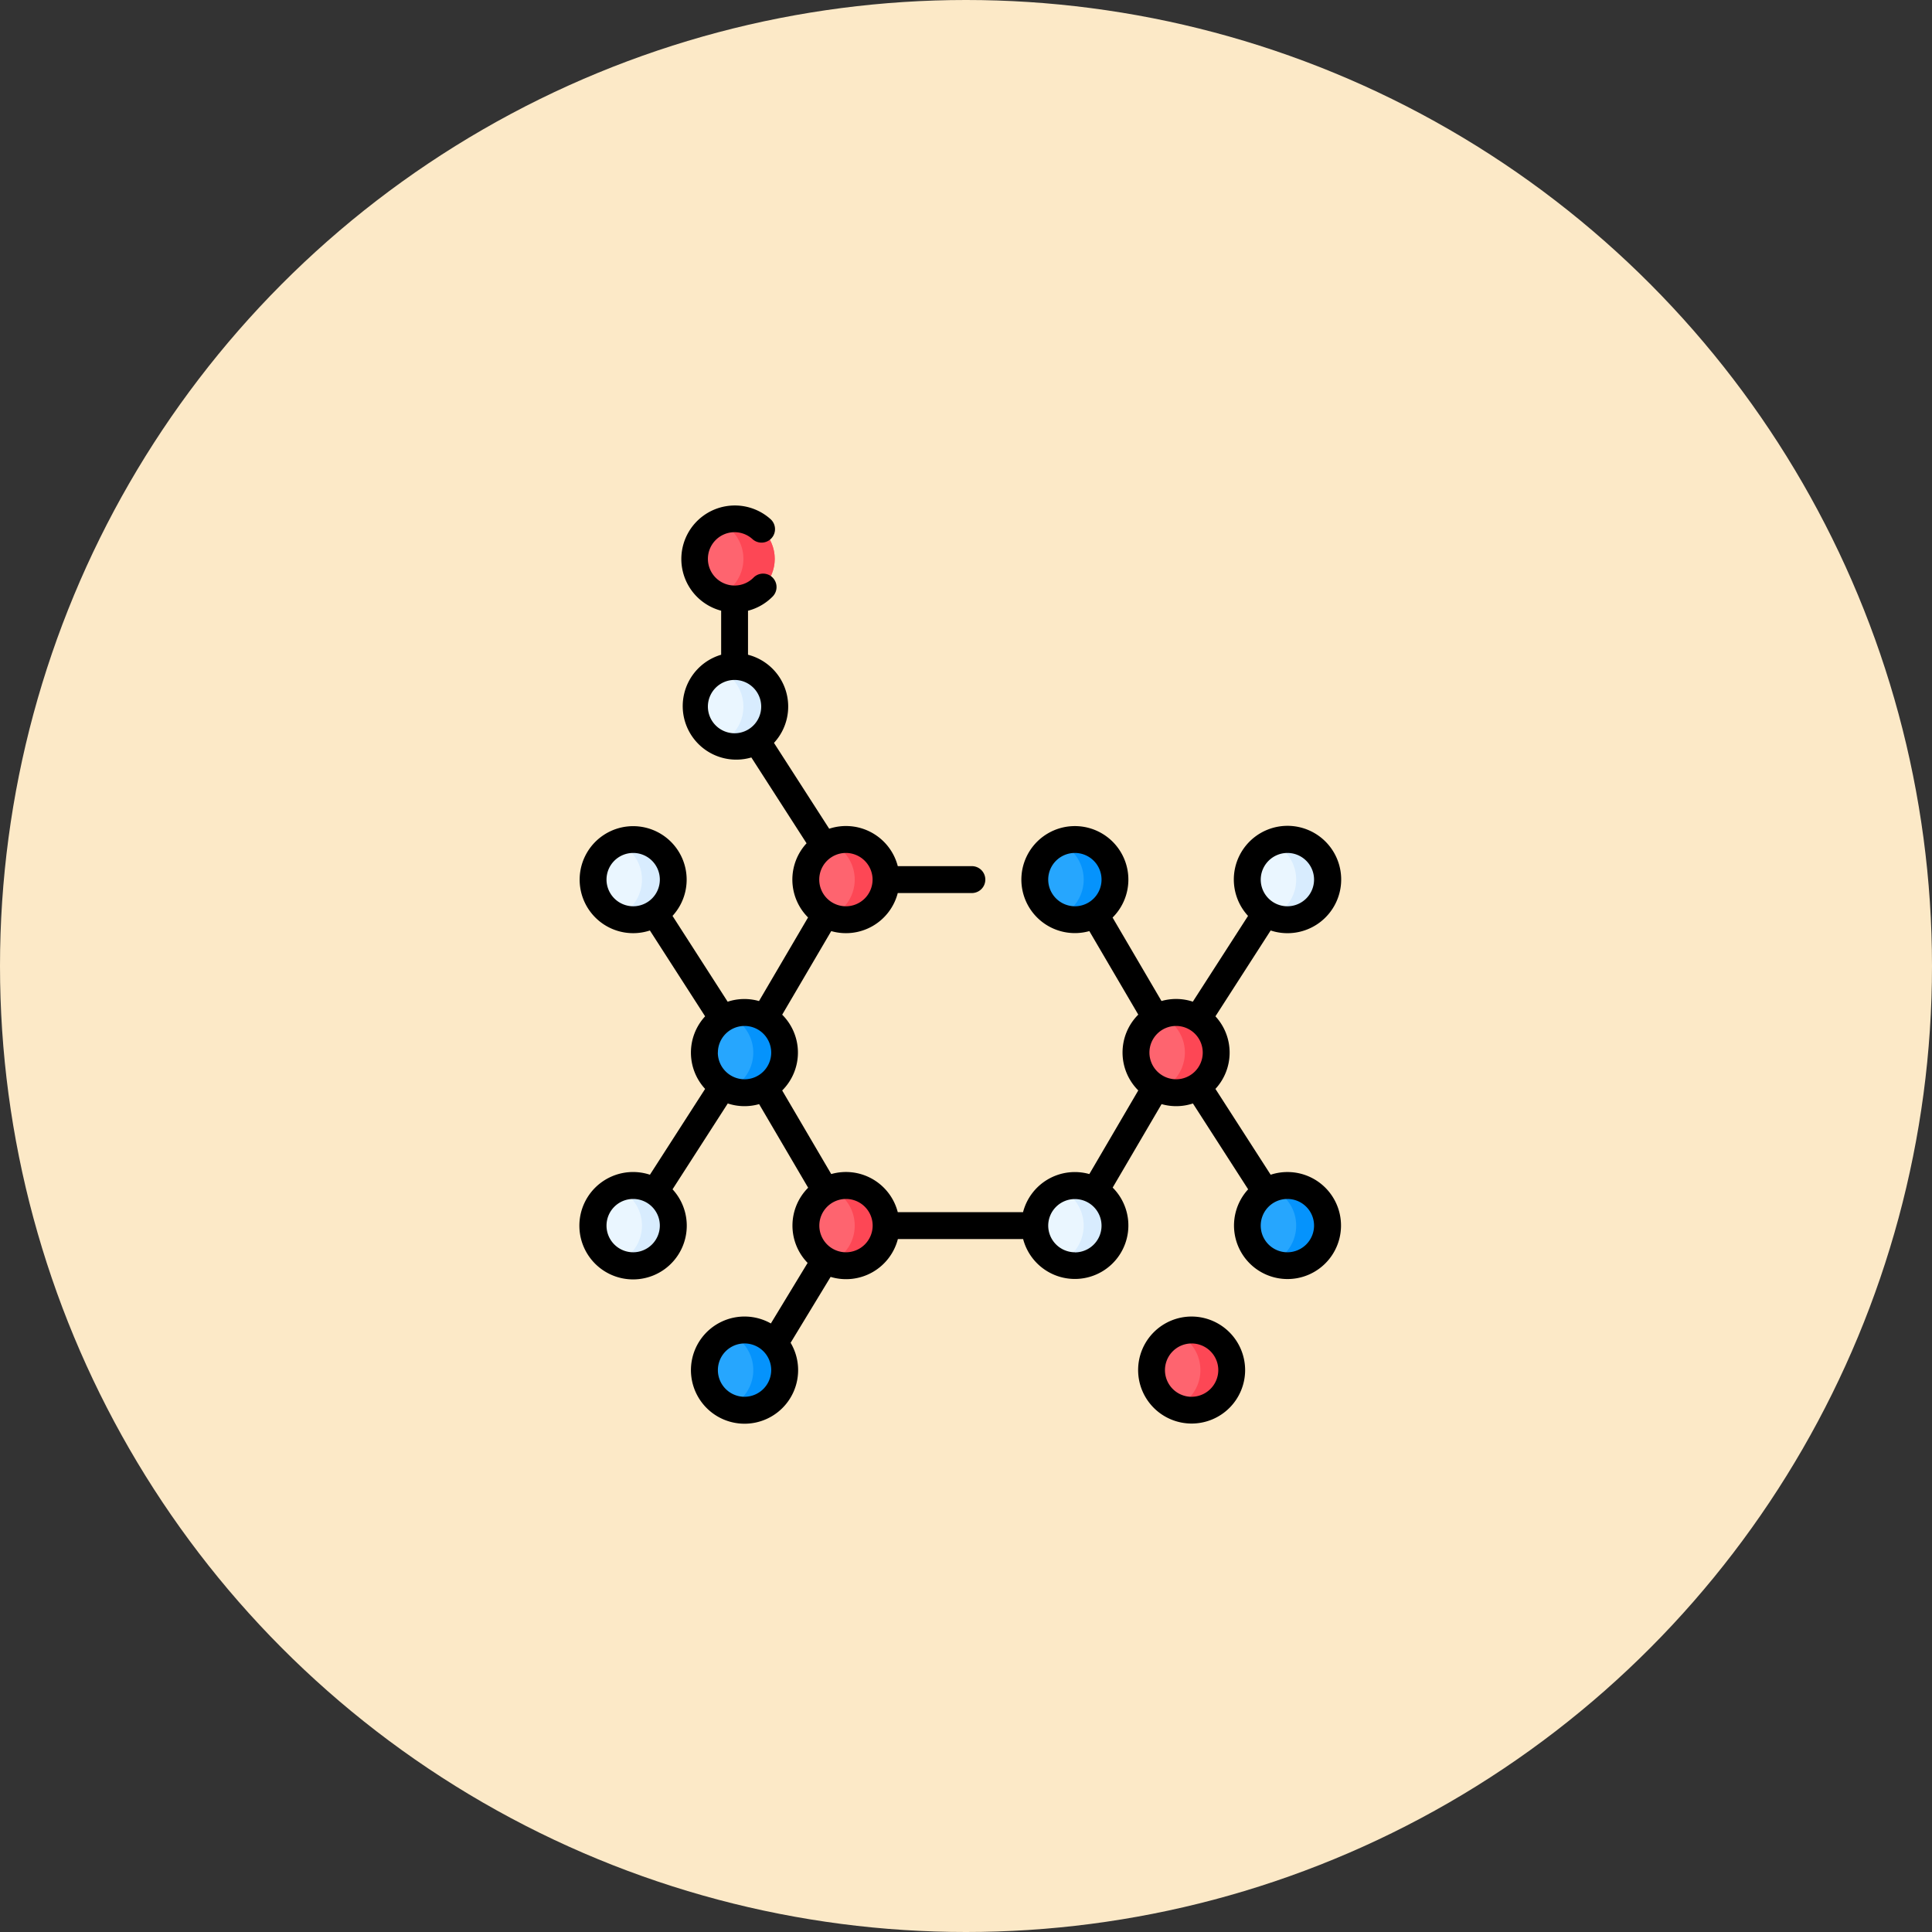 <svg xmlns="http://www.w3.org/2000/svg" width="130" height="130" viewBox="0 0 130 130">
  <rect x="0" y="0" width="130" height="130" fill="#333333" stroke="none"/>
  <g id="Grupo_957780" data-name="Grupo 957780" transform="translate(-11181 13027)">
    <circle id="Elipse_6672" data-name="Elipse 6672" cx="65" cy="65" r="65" transform="translate(11181 -13027)" fill="#fce9c7"/>
    <g id="glucosa_1_" data-name="glucosa (1)" transform="translate(11176.232 -12993)">
      <g id="Grupo_956572" data-name="Grupo 956572" transform="translate(44.673 0.905)">
        <g id="Grupo_956559" data-name="Grupo 956559" transform="translate(14.316 21.582)">
          <circle id="Elipse_5426" data-name="Elipse 5426" cx="2.699" cy="2.699" r="2.699" fill="#fe646f"/>
          <circle id="Elipse_5427" data-name="Elipse 5427" cx="2.699" cy="2.699" r="2.699" transform="translate(15.407)" fill="#26a6fe"/>
        </g>
        <circle id="Elipse_5428" data-name="Elipse 5428" cx="2.699" cy="2.699" r="2.699" transform="translate(14.316 44.864)" fill="#fe646f"/>
        <circle id="Elipse_5429" data-name="Elipse 5429" cx="2.699" cy="2.699" r="2.699" transform="translate(7.49 54.587)" fill="#26a6fe"/>
        <circle id="Elipse_5430" data-name="Elipse 5430" cx="2.699" cy="2.699" r="2.699" transform="translate(37.578 54.587)" fill="#fe646f"/>
        <circle id="Elipse_5431" data-name="Elipse 5431" cx="2.699" cy="2.699" r="2.699" transform="translate(29.722 44.864)" fill="#eaf6ff"/>
        <g id="Grupo_956560" data-name="Grupo 956560" transform="translate(7.49 33.223)">
          <circle id="Elipse_5432" data-name="Elipse 5432" cx="2.699" cy="2.699" r="2.699" fill="#26a6fe"/>
          <circle id="Elipse_5433" data-name="Elipse 5433" cx="2.699" cy="2.699" r="2.699" transform="translate(29.042)" fill="#fe646f"/>
        </g>
        <g id="Grupo_956561" data-name="Grupo 956561" transform="translate(0 44.864)">
          <circle id="Elipse_5434" data-name="Elipse 5434" cx="2.699" cy="2.699" r="2.699" fill="#eaf6ff"/>
        </g>
        <g id="Grupo_956562" data-name="Grupo 956562" transform="translate(0 21.582)">
          <circle id="Elipse_5435" data-name="Elipse 5435" cx="2.699" cy="2.699" r="2.699" fill="#eaf6ff"/>
        </g>
        <g id="Grupo_956563" data-name="Grupo 956563" transform="translate(44.022 44.864)">
          <circle id="Elipse_5436" data-name="Elipse 5436" cx="2.699" cy="2.699" r="2.699" fill="#26a6fe"/>
        </g>
        <g id="Grupo_956564" data-name="Grupo 956564" transform="translate(44.022 21.582)">
          <circle id="Elipse_5437" data-name="Elipse 5437" cx="2.699" cy="2.699" r="2.699" fill="#eaf6ff"/>
        </g>
        <circle id="Elipse_5438" data-name="Elipse 5438" cx="2.699" cy="2.699" r="2.699" transform="translate(6.826 9.941)" fill="#eaf6ff"/>
        <circle id="Elipse_5439" data-name="Elipse 5439" cx="2.699" cy="2.699" r="2.699" transform="translate(6.826)" fill="#fe646f"/>
        <g id="Grupo_956571" data-name="Grupo 956571" transform="translate(1.647 0)">
          <g id="Grupo_956565" data-name="Grupo 956565" transform="translate(14.316 21.583)">
            <path id="Trazado_720828" data-name="Trazado 720828" d="M187.272,189.019a2.7,2.7,0,0,1-3.752,2.485,2.7,2.7,0,0,0,0-4.97,2.7,2.7,0,0,1,3.752,2.485Z" transform="translate(-183.52 -186.32)" fill="#fd4755"/>
            <path id="Trazado_720829" data-name="Trazado 720829" d="M314.922,189.019a2.7,2.7,0,0,1-3.752,2.485,2.7,2.7,0,0,0,0-4.97,2.7,2.7,0,0,1,3.752,2.485Z" transform="translate(-295.763 -186.32)" fill="#0593fc"/>
          </g>
          <path id="Trazado_720830" data-name="Trazado 720830" d="M187.272,381.919a2.7,2.7,0,0,1-3.752,2.485,2.7,2.7,0,0,0,0-4.97,2.7,2.7,0,0,1,3.752,2.485Z" transform="translate(-169.204 -334.355)" fill="#fd4755"/>
          <path id="Trazado_720831" data-name="Trazado 720831" d="M130.721,462.47a2.7,2.7,0,0,1-3.751,2.485,2.7,2.7,0,0,0,0-4.971,2.7,2.7,0,0,1,3.751,2.486Z" transform="translate(-119.48 -405.183)" fill="#0593fc"/>
          <path id="Trazado_720832" data-name="Trazado 720832" d="M380,462.47a2.7,2.7,0,0,1-3.752,2.485,2.7,2.7,0,0,0,0-4.971A2.7,2.7,0,0,1,380,462.47Z" transform="translate(-338.673 -405.183)" fill="#fd4755"/>
          <path id="Trazado_720833" data-name="Trazado 720833" d="M314.922,381.919a2.7,2.7,0,0,1-3.752,2.485,2.7,2.7,0,0,0,0-4.97,2.7,2.7,0,0,1,3.752,2.485Z" transform="translate(-281.448 -334.355)" fill="#d8ecfe"/>
          <g id="Grupo_956566" data-name="Grupo 956566" transform="translate(7.49 33.224)">
            <path id="Trazado_720834" data-name="Trazado 720834" d="M130.721,285.469a2.7,2.7,0,0,1-3.751,2.485,2.7,2.7,0,0,0,0-4.97,2.7,2.7,0,0,1,3.751,2.485Z" transform="translate(-126.97 -282.77)" fill="#0593fc"/>
            <path id="Trazado_720835" data-name="Trazado 720835" d="M371.341,285.469a2.7,2.7,0,0,1-3.751,2.485,2.7,2.7,0,0,0,0-4.97,2.7,2.7,0,0,1,3.751,2.485Z" transform="translate(-338.548 -282.77)" fill="#fd4755"/>
          </g>
          <g id="Grupo_956567" data-name="Grupo 956567" transform="translate(0 44.865)">
            <path id="Trazado_720836" data-name="Trazado 720836" d="M68.662,381.919A2.7,2.7,0,0,1,64.91,384.4a2.7,2.7,0,0,0,0-4.97,2.7,2.7,0,0,1,3.752,2.485Z" transform="translate(-64.91 -379.22)" fill="#d8ecfe"/>
          </g>
          <g id="Grupo_956568" data-name="Grupo 956568" transform="translate(0 21.583)">
            <path id="Trazado_720837" data-name="Trazado 720837" d="M68.662,189.019A2.7,2.7,0,0,1,64.91,191.5a2.7,2.7,0,0,0,0-4.97,2.7,2.7,0,0,1,3.752,2.485Z" transform="translate(-64.91 -186.32)" fill="#d8ecfe"/>
          </g>
          <g id="Grupo_956569" data-name="Grupo 956569" transform="translate(44.021 44.865)">
            <path id="Trazado_720838" data-name="Trazado 720838" d="M433.392,381.919a2.7,2.7,0,0,1-3.752,2.485,2.7,2.7,0,0,0,0-4.97,2.7,2.7,0,0,1,3.752,2.485Z" transform="translate(-429.64 -379.22)" fill="#0593fc"/>
          </g>
          <g id="Grupo_956570" data-name="Grupo 956570" transform="translate(44.021 21.583)">
            <path id="Trazado_720839" data-name="Trazado 720839" d="M433.392,189.019a2.7,2.7,0,0,1-3.752,2.485,2.7,2.7,0,0,0,0-4.97,2.7,2.7,0,0,1,3.752,2.485Z" transform="translate(-429.64 -186.32)" fill="#d8ecfe"/>
          </g>
          <path id="Trazado_720840" data-name="Trazado 720840" d="M125.212,92.569a2.7,2.7,0,0,1-3.752,2.485,2.7,2.7,0,0,0,0-4.97,2.7,2.7,0,0,1,3.752,2.485Z" transform="translate(-114.635 -79.928)" fill="#d8ecfe"/>
          <path id="Trazado_720841" data-name="Trazado 720841" d="M125.212,10.2a2.7,2.7,0,0,1-3.752,2.486,2.7,2.7,0,0,0,0-4.971,2.7,2.7,0,0,1,3.752,2.485Z" transform="translate(-114.635 -7.5)" fill="#fd4755"/>
        </g>
      </g>
      <g id="Grupo_956573" data-name="Grupo 956573" transform="translate(43.768 0)">
        <path id="Trazado_720842" data-name="Trazado 720842" d="M358.715,452.272a3.6,3.6,0,1,0,3.6,3.6A3.609,3.609,0,0,0,358.715,452.272Zm0,5.4a1.794,1.794,0,1,1,1.794-1.794A1.8,1.8,0,0,1,358.715,457.67Z" transform="translate(-317.533 -397.685)"/>
        <path id="Trazado_720843" data-name="Trazado 720843" d="M91.394,44.864a3.589,3.589,0,0,0-1.126.181L86.552,39.27a3.6,3.6,0,0,0,0-4.884l3.716-5.776a3.612,3.612,0,1,0-1.522-.981L85.031,33.4a3.589,3.589,0,0,0-2.109-.044l-3.291-5.616a3.6,3.6,0,1,0-1.564.912l3.293,5.62a3.6,3.6,0,0,0,0,5.1L78.067,45a3.6,3.6,0,0,0-4.461,2.565H65.177A3.6,3.6,0,0,0,60.7,45l-3.3-5.624a3.6,3.6,0,0,0,0-5.1l3.3-5.624a3.6,3.6,0,0,0,4.476-2.561h4.987a.905.905,0,1,0,0-1.81H65.178a3.6,3.6,0,0,0-4.615-2.518l-3.716-5.776A3.6,3.6,0,0,0,55.1,10.056V7.095a3.58,3.58,0,0,0,1.658-.956.905.905,0,0,0-1.287-1.273,1.794,1.794,0,1,1-.07-2.59A.905.905,0,0,0,56.621.936a3.6,3.6,0,1,0-3.328,6.157v2.963a3.6,3.6,0,1,0,2.032,6.912l3.715,5.775a3.6,3.6,0,0,0,.1,4.99l-3.3,5.626a3.589,3.589,0,0,0-2.109.044L50.02,27.629a3.6,3.6,0,1,0-1.522.981l3.716,5.776a3.6,3.6,0,0,0,0,4.884L48.5,45.045a3.613,3.613,0,1,0,1.522.981l3.716-5.776a3.588,3.588,0,0,0,2.109.044l3.3,5.626a3.6,3.6,0,0,0-.036,5.058l-2.473,4.074a3.606,3.606,0,1,0,1.329,1.3l2.691-4.433a3.6,3.6,0,0,0,4.526-2.546h8.428a3.6,3.6,0,1,0,6.025-3.463l3.291-5.616a3.589,3.589,0,0,0,2.109-.044l3.716,5.776a3.6,3.6,0,1,0,2.648-1.162ZM75.3,25.187a1.794,1.794,0,1,1,1.794,1.794A1.8,1.8,0,0,1,75.3,25.187Zm-11.819,0a1.794,1.794,0,1,1-1.794-1.794A1.8,1.8,0,0,1,63.482,25.187ZM52.4,13.546A1.794,1.794,0,1,1,54.2,15.34,1.8,1.8,0,0,1,52.4,13.546ZM45.579,25.187a1.794,1.794,0,1,1,1.794,1.794A1.8,1.8,0,0,1,45.579,25.187Zm1.794,25.076a1.794,1.794,0,1,1,1.794-1.794A1.8,1.8,0,0,1,47.372,50.263Zm5.7-13.435a1.794,1.794,0,1,1,1.794,1.794A1.8,1.8,0,0,1,53.069,36.828Zm1.794,23.158a1.794,1.794,0,1,1,1.794-1.794A1.8,1.8,0,0,1,54.863,59.985Zm6.826-9.723a1.794,1.794,0,1,1,1.794-1.794A1.8,1.8,0,0,1,61.688,50.263Zm15.407,0A1.8,1.8,0,0,1,75.3,48.47h0a1.794,1.794,0,1,1,1.794,1.8Zm14.3-26.87A1.794,1.794,0,1,1,89.6,25.187,1.8,1.8,0,0,1,91.394,23.393ZM82.11,36.828A1.794,1.794,0,1,1,83.9,38.622,1.8,1.8,0,0,1,82.11,36.828Zm9.284,13.435a1.794,1.794,0,1,1,1.794-1.794A1.8,1.8,0,0,1,91.394,50.263Z" transform="translate(-43.768 0)"/>
      </g>
    </g>
  </g>
</svg>
